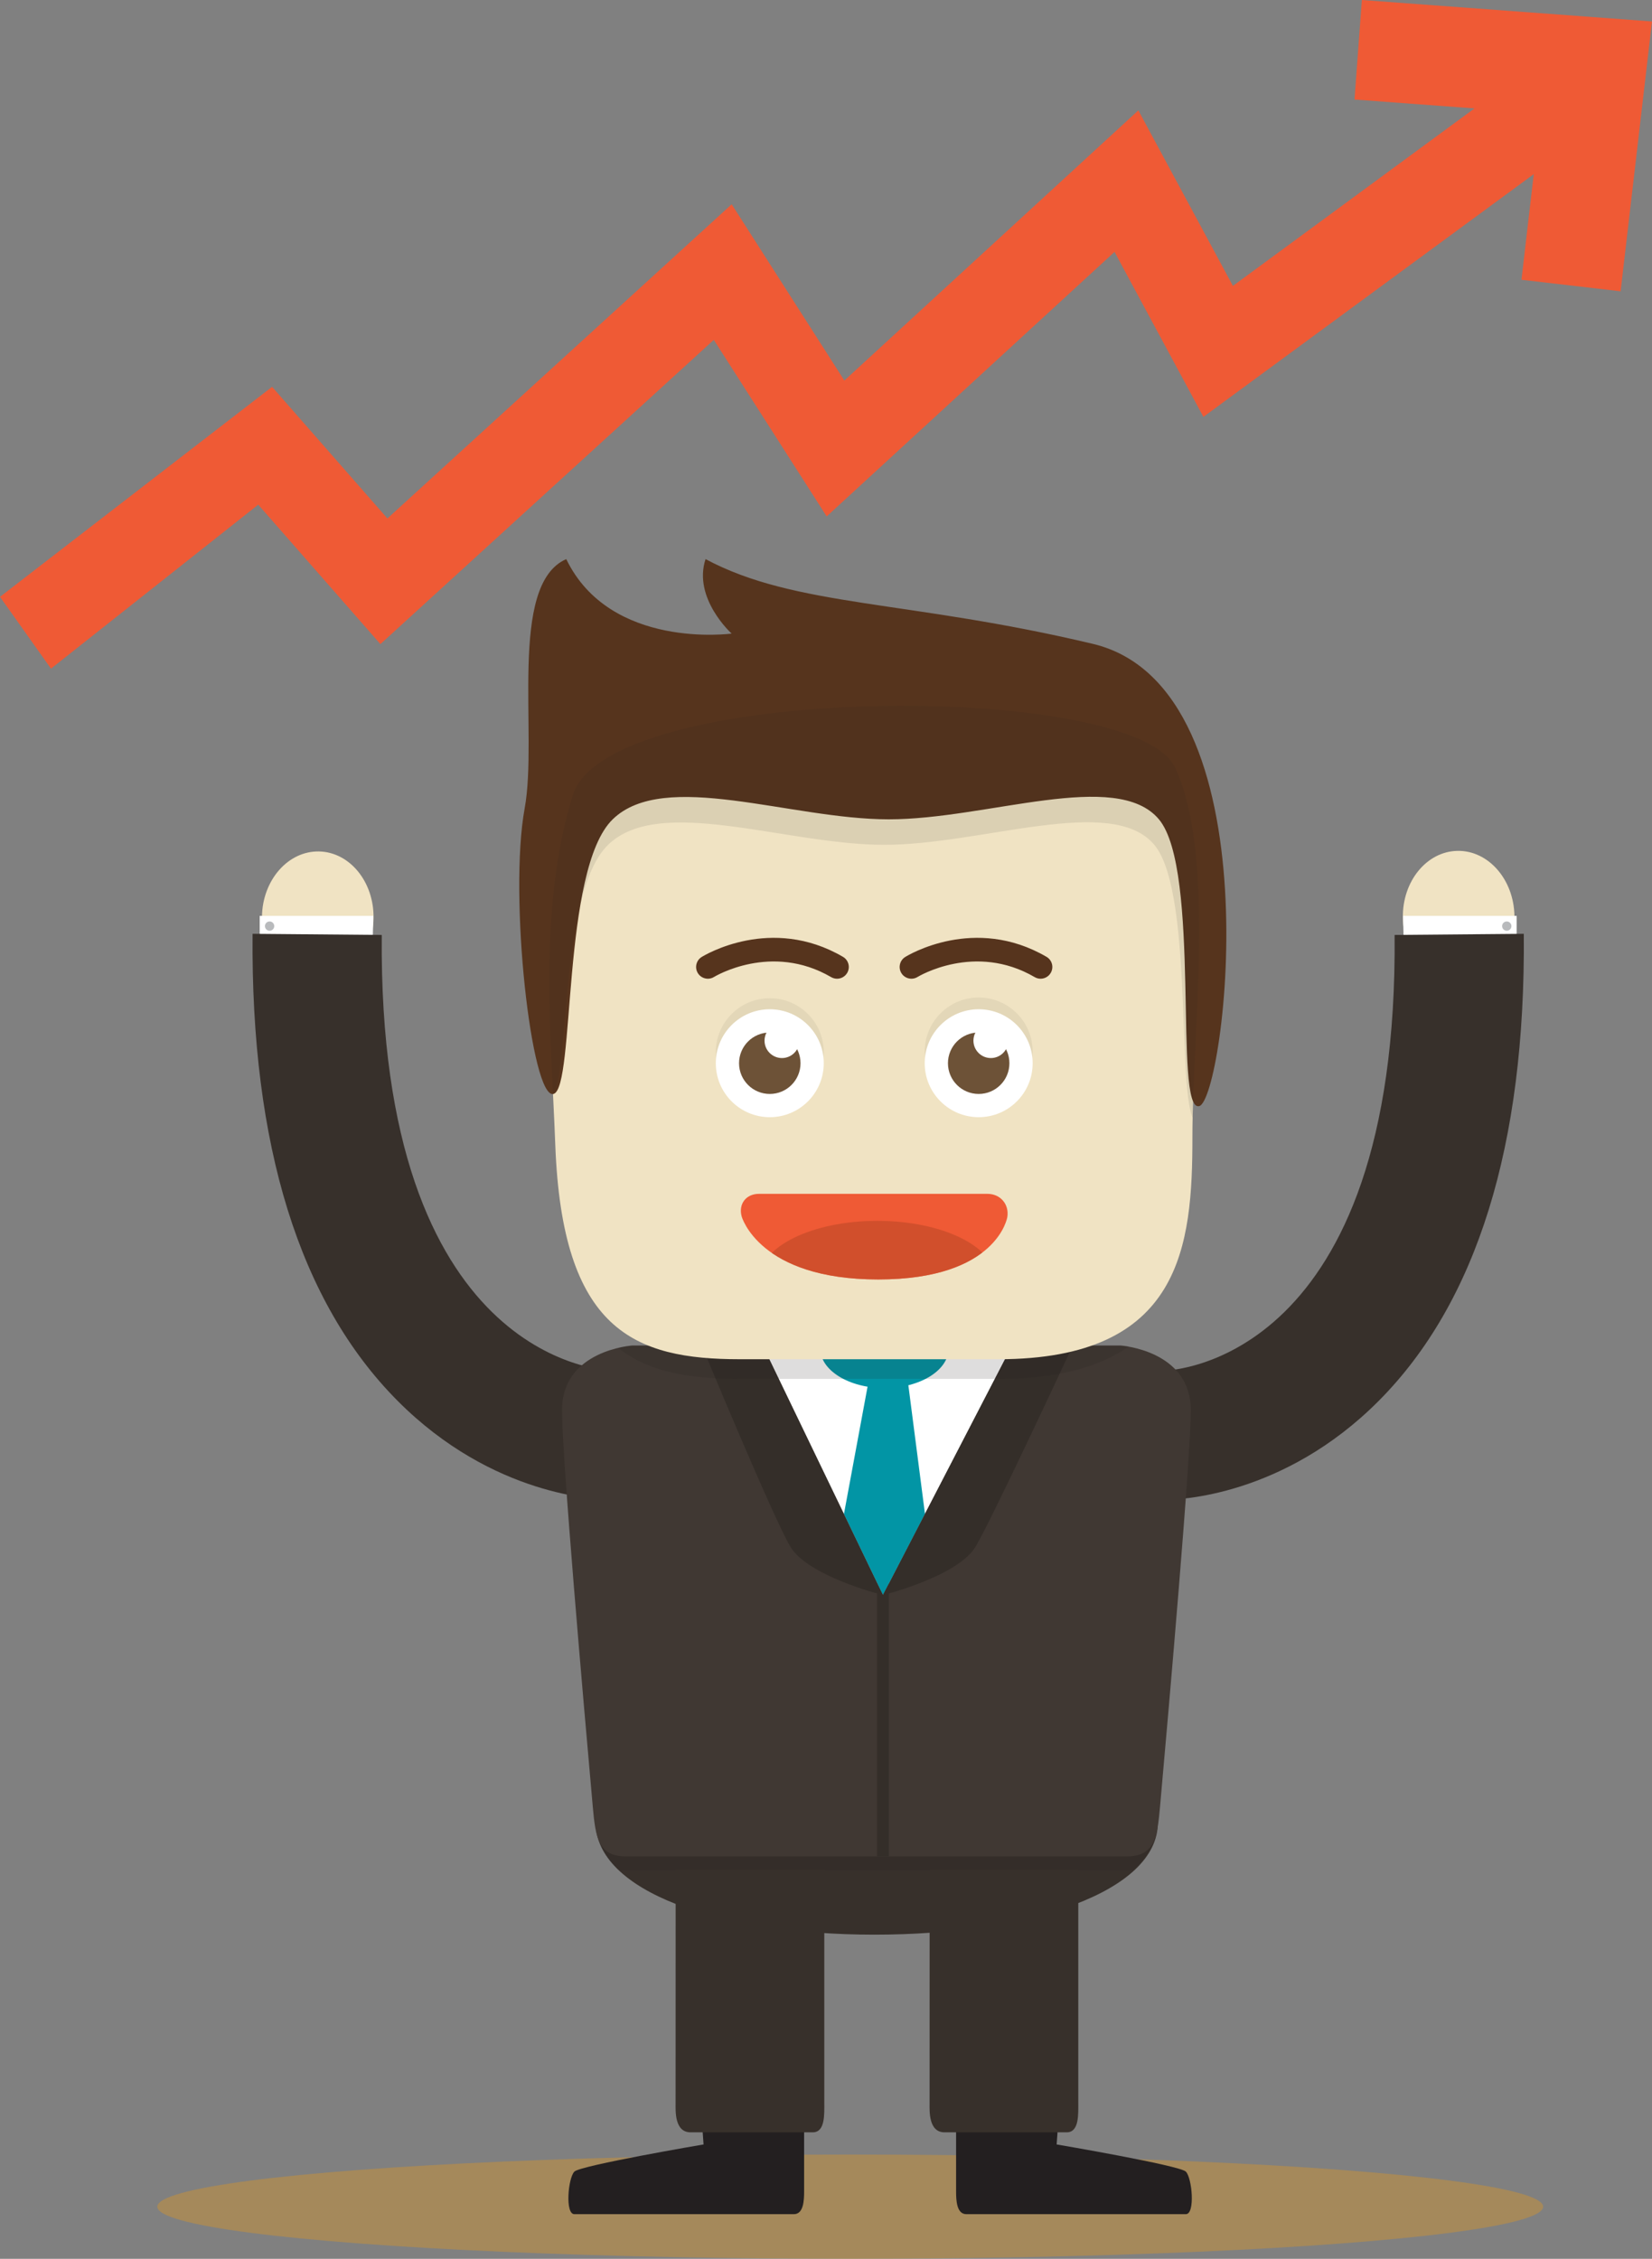 <?xml version="1.0" encoding="iso-8859-1"?>
<!-- Generator: Adobe Illustrator 17.0.0, SVG Export Plug-In . SVG Version: 6.00 Build 0)  -->
<!DOCTYPE svg PUBLIC "-//W3C//DTD SVG 1.1//EN" "http://www.w3.org/Graphics/SVG/1.1/DTD/svg11.dtd">
<svg version="1.1" xmlns="http://www.w3.org/2000/svg" xmlns:xlink="http://www.w3.org/1999/xlink" x="0px" y="0px"
	 width="178.265px" height="243.775px" viewBox="0 0 178.265 243.775" style="enable-background:new 0 0 178.265 243.775;"
	 xml:space="preserve">
<rect x="0" y="0" width="178.265" height="243.775" fill="#808080" stroke="none"/>
<g id="&#x56FE;&#x5C42;_9">
</g>
<g id="&#x56FE;&#x5C42;_8">
</g>
<g id="&#x56FE;&#x5C42;_7">
	<g>
		<ellipse style="opacity:0.5;fill:#CA9337;" cx="91.747" cy="238.15" rx="74.772" ry="5.626"/>
		<g>
			<g>
				<g>
					<path style="fill:#37302B;" d="M124.94,196.71c0,7.408-13.705,12.081-30.588,12.081s-30.08-4.727-30.08-12.135
						c0-7.407,13.198-14.691,30.08-14.691S124.94,189.303,124.94,196.71z"/>
					<g>
						<defs>
							<path id="SVGID_17_" d="M124.784,196.71c0,7.408-13.668,12.081-30.506,12.081c-16.839,0-30.001-4.727-30.001-12.135
								c0-7.407,13.162-14.691,30.001-14.691C111.116,181.965,124.784,189.303,124.784,196.71z"/>
						</defs>
						<clipPath id="SVGID_2_">
							<use xlink:href="#SVGID_17_"  style="overflow:visible;"/>
						</clipPath>
						<path style="opacity:0.15;clip-path:url(#SVGID_2_);fill:#231F20;" d="M67.951,146.691c0,0-7.411,0.479-7.411,6.971
							c0,5.054,2.246,31.432,3.24,42.865c0.283,3.252,0.58,5.295,3.462,5.295c2.882,0,51.688,0,54.569,0
							c2.883,0,2.992-2.318,3.062-5.925c0.211-10.998,0.714-33.975,1.334-39.701c0.823-7.604-4.528-9.505-4.528-9.505H67.951z"/>
					</g>
					<g>
						<g>
							<path style="fill:#231F20;" d="M75.763,229.056c0,0.237,0.158,2.376,0.158,2.376s-13.268,2.258-13.941,2.932
								c-0.673,0.673-1.03,4.594,0,4.594s15.287,0,15.287,0s7.347,0,8.396,0c1.05,0,1.109-1.485,1.109-2.455c0-0.971,0-7.05,0-7.05
								L75.763,229.056z"/>
							<path style="fill:#37302B;" d="M87.7,230.125c-1.901,0-11.17,0-13.18,0c-1.742,0-1.617-2.323-1.617-3.115
								c0-0.793,0.007-25.189,0.007-25.189h16.039c0,0,0,23.764,0,25.057C88.949,228.172,89.058,230.125,87.7,230.125z"/>
						</g>
						<g>
							<path style="fill:#231F20;" d="M114.179,229.056c0,0.237-0.158,2.376-0.158,2.376s13.268,2.258,13.941,2.932
								c0.674,0.673,1.029,4.594,0,4.594c-1.029,0-15.287,0-15.287,0s-7.347,0-8.396,0s-1.109-1.485-1.109-2.455
								c0-0.971,0-7.05,0-7.05L114.179,229.056z"/>
							<path style="fill:#37302B;" d="M115.106,230.125c-1.9,0-11.17,0-13.179,0c-1.742,0-1.618-2.323-1.618-3.115
								c0-0.793,0.008-25.189,0.008-25.189h16.039c0,0,0,23.764,0,25.057C116.356,228.172,116.464,230.125,115.106,230.125z"/>
						</g>
					</g>
				</g>
				<g>
					<g>
						<g>
							
								<ellipse transform="matrix(0.018 -1 1 0.018 -65.318 131.488)" style="fill:#F0E3C3;" cx="34.264" cy="98.989" rx="7.115" ry="6.02"/>
						</g>
						<polygon style="fill:#FFFFFF;" points="28.023,101.365 28.023,98.844 40.284,98.844 40.221,101.365 						"/>
						<circle style="fill:#B8BABC;" cx="29.092" cy="99.947" r="0.502"/>
					</g>
					<path style="fill:#37302B;" d="M65.981,161.859c-1.433,0-12.785-0.339-23.069-10.672c-10.59-10.639-15.857-27.6-15.657-50.409
						l13.94,0.123c-0.402,45.855,23.83,46.991,24.861,47.018H65.96l0.056,13.94C66.005,161.859,65.994,161.859,65.981,161.859z"/>
				</g>
				<g>
					<g>
						<g>
							
								<ellipse transform="matrix(-0.018 -1 1 -0.018 61.246 258.145)" style="fill:#F0E3C3;" cx="157.421" cy="98.989" rx="7.115" ry="6.02"/>
						</g>
						<polygon style="fill:#FFFFFF;" points="163.662,101.365 163.662,98.844 151.401,98.844 151.464,101.365 						"/>
						<circle style="fill:#B8BABC;" cx="162.593" cy="99.947" r="0.501"/>
					</g>
					<path style="fill:#37302B;" d="M125.704,161.859c1.433,0,12.785-0.339,23.068-10.672c10.59-10.639,15.858-27.6,15.658-50.409
						l-13.94,0.123c0.401,45.855-23.829,46.991-24.861,47.018h0.097l-0.057,13.94C125.681,161.859,125.691,161.859,125.704,161.859z
						"/>
				</g>
				<g>
					<g>
						<path style="fill:#403833;" d="M120.892,145.211c0,0-13.01,0-26.32,0c-13.311,0-26.321,0-26.321,0s-7.604,0.48-7.604,6.971
							c0,5.055,2.305,31.432,3.325,42.865c0.291,3.252,0.595,5.295,3.552,5.295c1.443,0,14.112,0,27.048,0
							c12.936,0,25.604,0,27.048,0c2.957,0,3.261-2.043,3.552-5.295c1.021-11.434,3.325-37.811,3.325-42.865
							C128.496,145.691,120.892,145.211,120.892,145.211z"/>
						<polygon style="fill:#FFFFFF;" points="82.297,145.211 95.278,172.143 109.219,145.211 						"/>
						<g>
							<ellipse style="fill:#0295A5;" cx="95.44" cy="145.528" rx="6.926" ry="4.277"/>
							<polygon style="fill:#0295A5;" points="94.382,145.528 91.067,163.404 95.279,172.143 99.813,163.391 97.507,145.528 							
								"/>
						</g>
						<path style="fill:#342E29;" d="M109.219,145.211l6.273,0.584c0,0-8.297,17.843-10.198,21.09
							c-1.9,3.248-10.017,5.258-10.017,5.258L109.219,145.211z"/>
						<path style="fill:#342E29;" d="M82.297,145.211l-6.403,0.407c0,0,7.469,18.02,9.369,21.267
							c1.901,3.248,10.017,5.258,10.017,5.258L82.297,145.211z"/>
					</g>
					<polygon style="fill:#342E29;" points="95.913,200.342 94.646,200.342 94.646,170.911 95.277,172.143 95.913,170.92 					"/>
				</g>
				<g>
					<defs>
						<path id="SVGID_19_" d="M68.202,145.211c0,0-7.604,0.48-7.604,6.971c0,5.055,2.305,31.432,3.326,42.865
							c0.29,3.252,0.595,5.295,3.552,5.295c2.957,0,51.493,0,54.45,0c2.958,0,3.07-2.318,3.142-5.925
							c0.217-10.998,2.438-33.995,3.343-39.686c1.278-8.041-5.722-9.521-7.518-9.521C119.097,145.211,68.202,145.211,68.202,145.211
							z"/>
					</defs>
					<clipPath id="SVGID_4_">
						<use xlink:href="#SVGID_19_"  style="overflow:visible;"/>
					</clipPath>
					<path style="opacity:0.15;clip-path:url(#SVGID_4_);fill:#231F20;" d="M61.812,87.924c-3.802,12.199-2.325,26.17-1.901,37.705
						c0.74,20.105,8.528,23.182,19.935,23.182c11.406,0,8.079,0,27.882,0c19.803,0,20.939-12.251,20.939-23.975
						c0-11.723,2.535-30.575-1.901-39.922C122.329,75.567,65.614,75.726,61.812,87.924z"/>
				</g>
				<g>
					<path style="fill:#F0E3C3;" d="M61.819,85.804c-3.802,12.198-2.325,26.169-1.901,37.704
						c0.74,20.105,8.528,23.183,19.934,23.183c11.406,0,8.08,0,27.883,0c19.803,0,20.937-12.252,20.937-23.975
						c0-11.724,2.535-30.575-1.9-39.923C122.337,73.446,65.622,73.605,61.819,85.804z"/>
					<path style="fill:#56341D;" d="M59.729,118.061c-2.372,0.633-4.857-21.326-3.112-30.831c1.458-7.941-1.835-24.135,4.486-26.889
						c4.753,9.822,17.845,8.036,17.845,8.036s-4.204-3.802-2.813-8.036c9.738,5.202,21.828,4.392,41.789,9.145
						c19.961,4.752,14.252,49.258,11.472,49.891c-2.78,0.635,0.251-25.494-4.343-30.96c-4.594-5.465-18.535,0.009-29.149,0.007
						c-10.614-0.003-24.205-5.421-29.783-0.007C60.541,93.832,62.1,117.426,59.729,118.061z"/>
					<g>
						<g>
							<path style="fill:#56341D;" d="M90.324,105.626c-0.217,0-0.437-0.056-0.638-0.174c-6.46-3.769-12.572-0.056-12.633-0.019
								c-0.593,0.37-1.375,0.188-1.745-0.405c-0.37-0.595-0.188-1.377,0.406-1.747c0.303-0.188,7.485-4.548,15.249-0.018
								c0.605,0.353,0.81,1.128,0.457,1.733C91.185,105.4,90.761,105.626,90.324,105.626z"/>
							<path style="fill:#56341D;" d="M112.288,105.626c-0.217,0-0.437-0.056-0.637-0.174c-6.461-3.769-12.572-0.056-12.633-0.019
								c-0.594,0.37-1.376,0.188-1.746-0.405c-0.369-0.595-0.188-1.377,0.406-1.747c0.303-0.188,7.484-4.548,15.25-0.018
								c0.604,0.353,0.809,1.128,0.455,1.733C113.149,105.4,112.725,105.626,112.288,105.626z"/>
						</g>
					</g>
					<path style="fill:#EF5A35;" d="M80.032,131.285c-0.369-1.344,0.47-2.443,1.863-2.443h24.661c1.395,0,2.358,1.127,2.143,2.504
						c0,0-1.056,6.736-13.93,6.736S80.032,131.285,80.032,131.285z"/>
					<g>
						<circle style="fill:#E3D7B8;" cx="105.608" cy="113.478" r="5.824"/>
						<circle style="fill:#E3D7B8;" cx="83.066" cy="113.554" r="5.824"/>
						<g>
							<g>
								<circle style="fill:#FFFFFF;" cx="83.066" cy="114.745" r="5.824"/>
								<circle style="fill:#6D5237;" cx="83.066" cy="114.745" r="3.316"/>
								<circle style="fill:#FFFFFF;" cx="84.379" cy="112.308" r="1.879"/>
							</g>
							<g>
								<circle style="fill:#FFFFFF;" cx="105.608" cy="114.745" r="5.824"/>
								<circle style="fill:#6D5237;" cx="105.608" cy="114.745" r="3.316"/>
								<circle style="fill:#FFFFFF;" cx="106.921" cy="112.308" r="1.879"/>
							</g>
						</g>
					</g>
					<g>
						<defs>
							<path id="SVGID_21_" d="M80.032,131.285c-0.369-1.344,0.47-2.443,1.863-2.443h24.661c1.395,0,2.358,1.127,2.143,2.504
								c0,0-1.056,6.736-13.93,6.736S80.032,131.285,80.032,131.285z"/>
						</defs>
						<clipPath id="SVGID_6_">
							<use xlink:href="#SVGID_21_"  style="overflow:visible;"/>
						</clipPath>
						<ellipse style="opacity:0.7;clip-path:url(#SVGID_6_);fill:#C54A29;" cx="94.669" cy="137.988" rx="12.702" ry="6.232"/>
					</g>
					<g>
						<defs>
							<path id="SVGID_23_" d="M61.819,85.804c-3.802,12.198-2.325,26.169-1.901,37.704c0.74,20.105,8.528,23.183,19.934,23.183
								c11.406,0,8.08,0,27.883,0c19.803,0,20.937-12.252,20.937-23.975c0-11.724,2.535-30.575-1.9-39.923
								C122.337,73.446,65.622,73.605,61.819,85.804z"/>
						</defs>
						<clipPath id="SVGID_8_">
							<use xlink:href="#SVGID_23_"  style="overflow:visible;"/>
						</clipPath>
						<path style="opacity:0.1;clip-path:url(#SVGID_8_);fill:#231F20;" d="M59.28,118.498c-2.372,0.633-4.906-19.011-3.162-28.517
							c1.458-7.94-1.834-24.134,4.486-26.888c4.752,9.822,17.845,8.036,17.845,8.036s-4.205-3.803-2.813-8.036
							c9.737,5.201,21.827,4.393,41.788,9.144c19.962,4.753,14.75,48.318,11.97,48.952c-2.78,0.634-0.246-24.555-4.841-30.021
							c-4.594-5.466-18.535,0.008-29.148,0.006C84.79,91.174,71.2,85.756,65.622,91.17C60.043,96.584,61.652,117.863,59.28,118.498z
							"/>
					</g>
				</g>
			</g>
			<g>
				<polygon style="fill:#EF5A35;" points="5.501,72.162 0,64.41 29.36,41.748 41.806,55.952 78.955,22.046 91.113,41.069 
					122.837,11.912 133.041,30.855 164.54,7.709 170.169,15.368 129.858,44.99 120.267,27.185 89.205,55.733 77.025,36.677 
					41.049,69.512 27.865,54.465 				"/>
				<polygon style="fill:#EF5A35;" points="174.879,31.438 164.179,30.194 166.267,12.231 146.162,10.743 146.956,0 178.265,2.316 
									"/>
			</g>
		</g>
	</g>
</g>
<g id="&#x56FE;&#x5C42;_6">
</g>
<g id="&#x56FE;&#x5C42;_5">
</g>
<g id="&#x56FE;&#x5C42;_4">
</g>
<g id="&#x56FE;&#x5C42;_3">
</g>
<g id="&#x56FE;&#x5C42;_2">
</g>
</svg>
